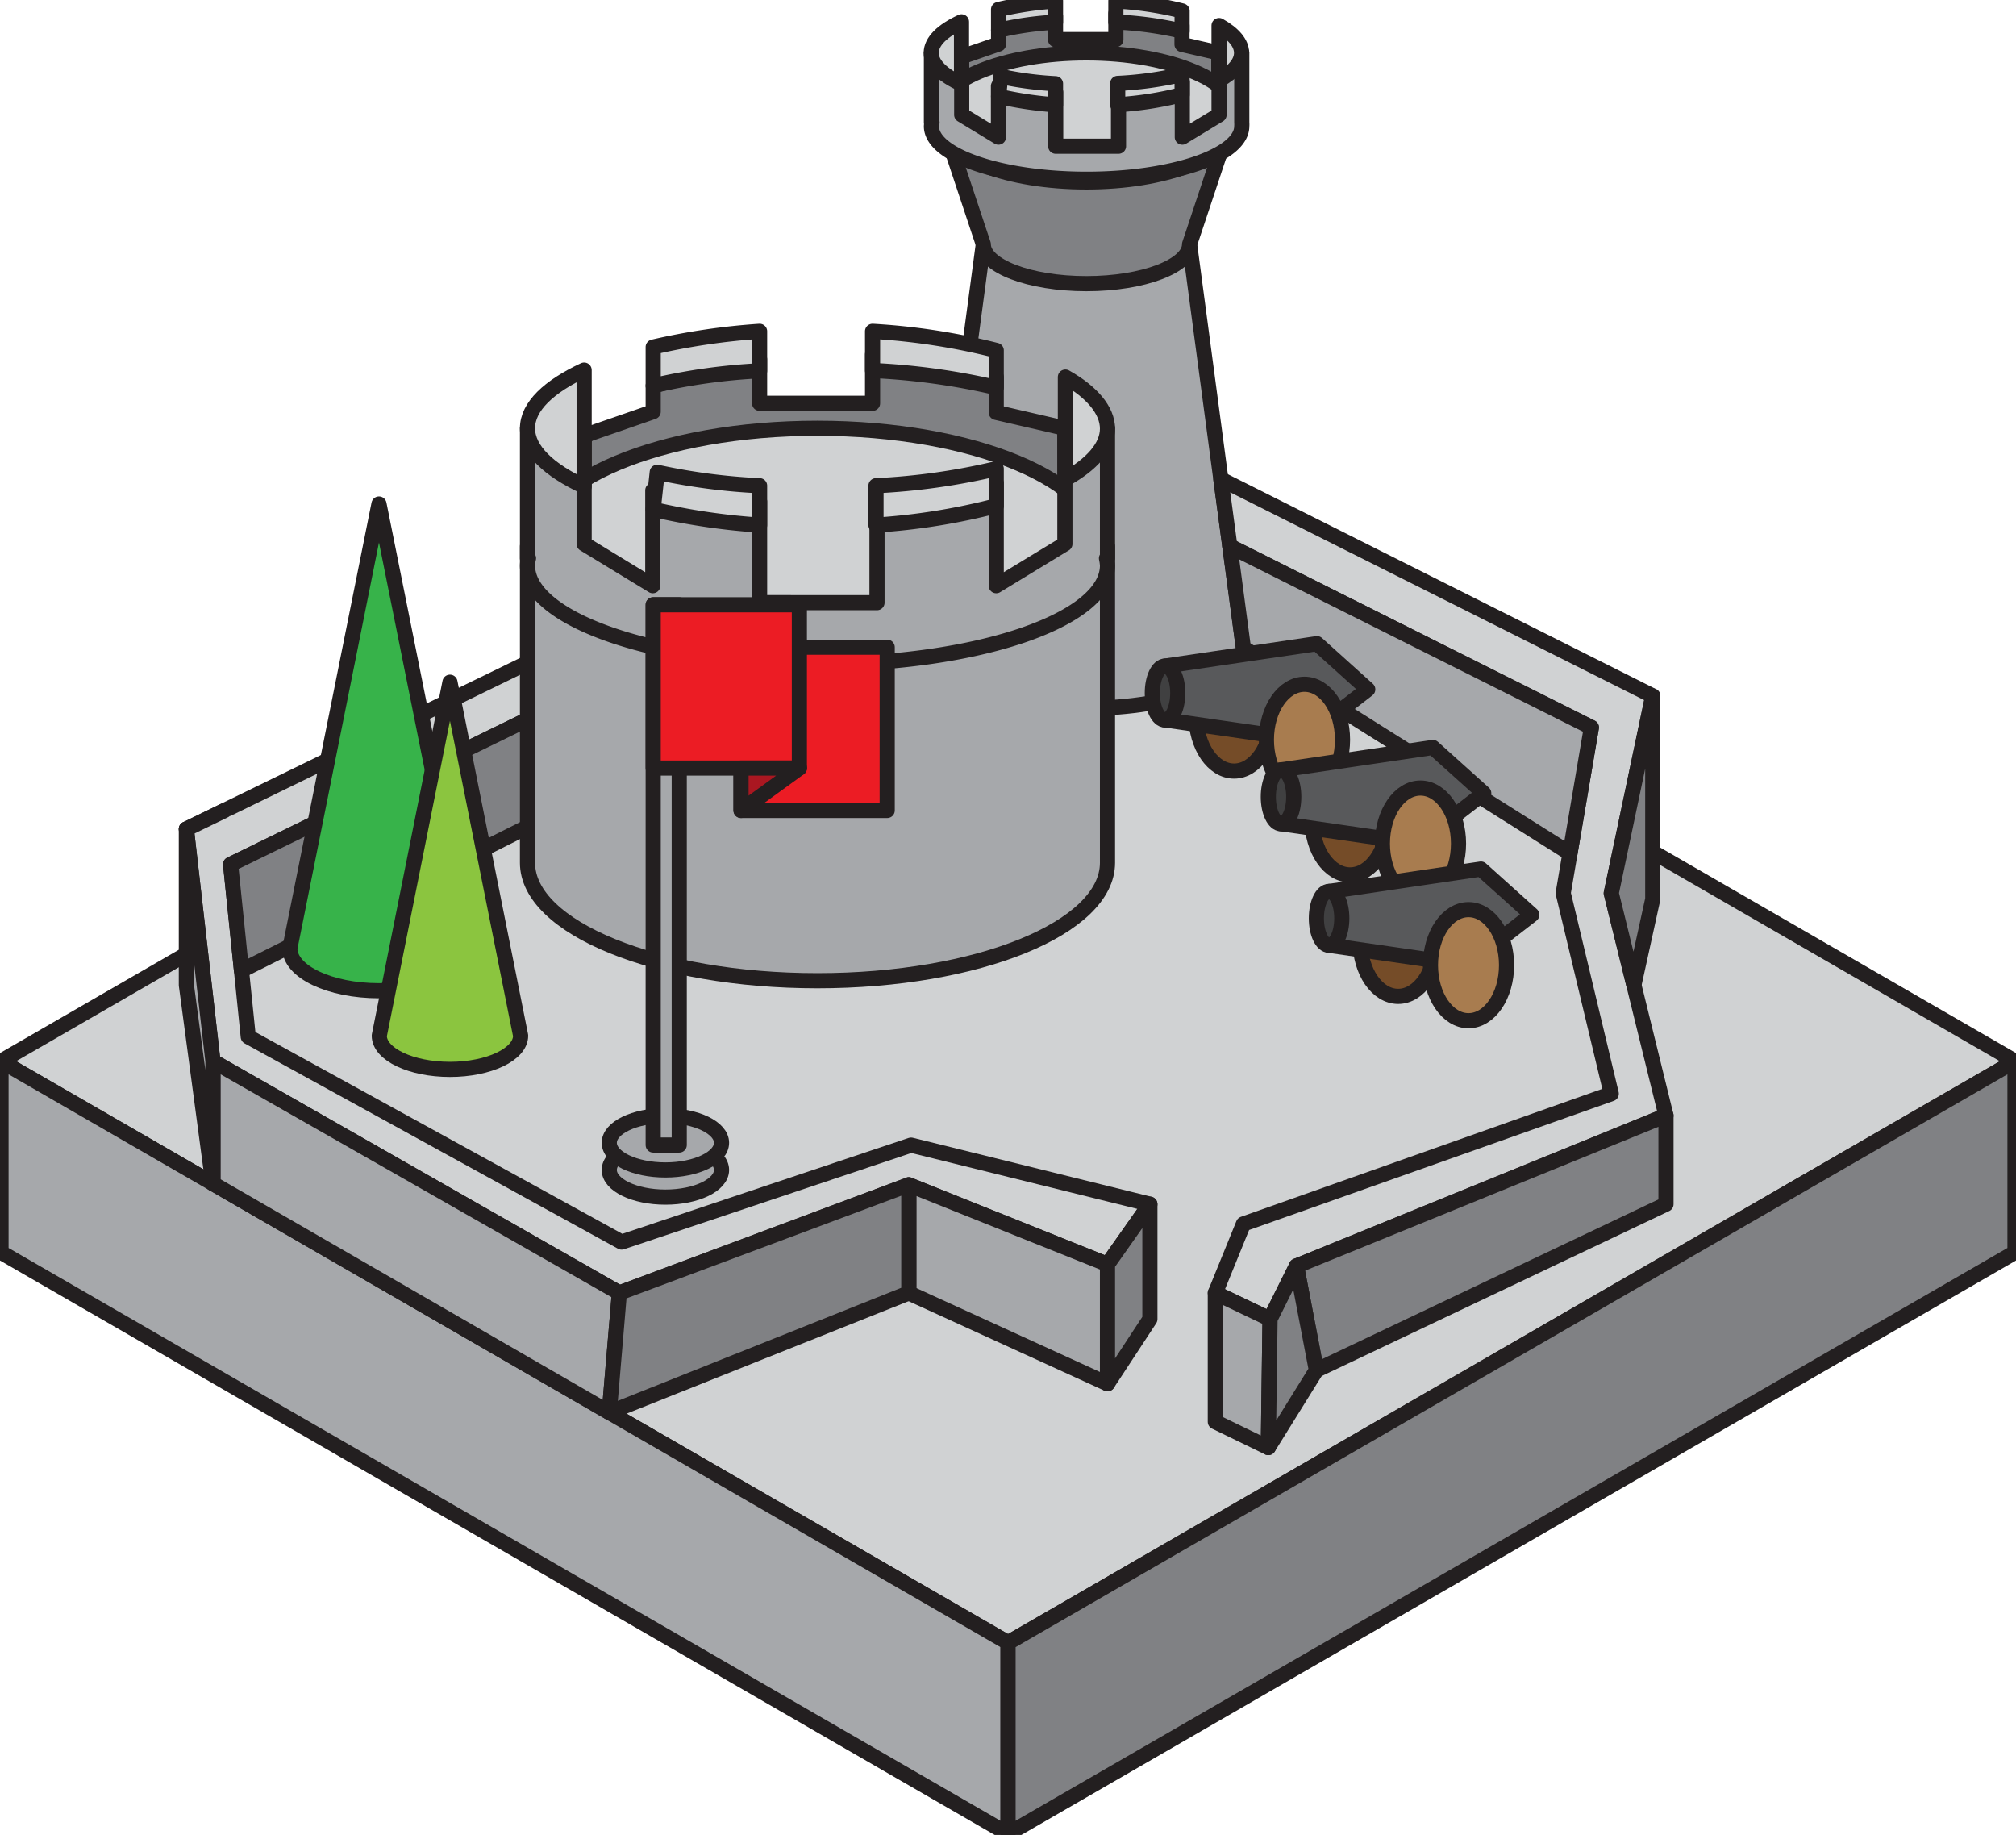 <svg id="Layer_1" data-name="Layer 1" xmlns="http://www.w3.org/2000/svg" viewBox="0 0 199.69 181.71"><defs><style>.cls-1{fill:#d0d2d3;}.cls-1,.cls-10,.cls-11,.cls-2,.cls-3,.cls-4,.cls-5,.cls-6,.cls-7,.cls-8,.cls-9{stroke:#231f20;stroke-linecap:round;stroke-linejoin:round;stroke-width:1.5px;}.cls-2{fill:#a6a8ab;}.cls-3{fill:#808184;}.cls-4{fill:#754c28;}.cls-5{fill:#58595b;}.cls-6{fill:#404041;}.cls-7{fill:#a87c4f;}.cls-8{fill:#ec1c24;}.cls-9{fill:#aa1721;}.cls-10{fill:#37b34a;}.cls-11{fill:#8bc53f;}</style></defs><polygon class="cls-1" points="53.91 64.82 59.16 67.88 22.84 85.6 18.46 82.1 53.91 64.82"/><polygon class="cls-1" points="99.85 47.5 199.59 105.09 99.85 162.68 0.1 105.09 99.85 47.5"/><polygon class="cls-2" points="99.85 162.68 99.85 181.61 0.1 124.02 0.1 105.09 99.85 162.68"/><polygon class="cls-3" points="99.85 162.68 99.85 181.61 199.59 124.02 199.59 105.09 99.85 162.68"/><path class="cls-2" d="M117.83,24.19H97.4l-5.34,40c0,3.29,7,5.95,15.55,5.95s15.55-2.66,15.55-5.95Z"/><path class="cls-3" d="M93.56,12.65,97.4,24.19c0,2.15,4.57,3.9,10.21,3.9s10.22-1.75,10.22-3.9l3.84-11.54Z"/><ellipse class="cls-2" cx="107.61" cy="12.65" rx="14.05" ry="5.37"/><polygon class="cls-3" points="95.53 5.53 98.91 4.36 98.91 2.98 104.55 1.59 104.55 3.92 110.53 3.92 110.53 1.33 117.08 2.53 117.08 4.4 120.73 5.24 120.75 9.78 94.92 8.97 94.92 5.94 95.53 5.53"/><ellipse class="cls-1" cx="107.61" cy="11.49" rx="14.97" ry="6.25"/><path class="cls-2" d="M123,5.24h-2.25v6.13l-3.64,2.21V8.15l-6.32,1.42v4.91h-6.22V9.15l-5.67-.62v5.05l-3.64-2.21V5.24h-3v6.89h.06a1.59,1.59,0,0,0-.06.37c0,2.9,6.88,5.25,15.37,5.25S123,15.4,123,12.5a2.35,2.35,0,0,0,0-.37h0Z"/><path class="cls-1" d="M98.91,9.54a36.37,36.37,0,0,0,5.64.84V8.29a33.4,33.4,0,0,1-5.43-.72Z"/><path class="cls-1" d="M110.71,10.37a33.82,33.82,0,0,0,6.38-1v-2a34.84,34.84,0,0,1-6.38.89Z"/><path class="cls-1" d="M120.75,2.53V7.94c1.4-.79,2.23-1.71,2.23-2.7S122.16,3.32,120.75,2.53Z"/><path class="cls-1" d="M110.53.1V2.18a35.82,35.82,0,0,1,6.56.9v-2A34.12,34.12,0,0,0,110.53.1Z"/><path class="cls-1" d="M95.24,5.24V2.16c-1.86.86-3,1.92-3,3.08s1.14,2.21,3,3.08Z"/><path class="cls-1" d="M98.91.94V3a31.88,31.88,0,0,1,5.64-.8V.1A34.11,34.11,0,0,0,98.91.94Z"/><path class="cls-2" d="M52.25,54.1V85.44c0,6.45,12.86,11.68,28.72,11.68s28.73-5.23,28.73-11.68V54.1Z"/><polygon class="cls-3" points="58.38 42.96 64.7 40.77 64.7 38.2 75.24 35.59 75.24 39.94 86.43 39.94 86.43 35.1 98.68 37.34 98.68 40.84 105.48 42.41 105.53 50.9 57.25 49.39 57.25 43.72 58.38 42.96"/><ellipse class="cls-1" cx="80.97" cy="54.1" rx="27.98" ry="11.69"/><path class="cls-2" d="M109.7,42.41h-4.22V53.86L98.68,58V47.85L86.87,50.5v9.18H75.24v-10L64.66,48.56V58l-6.8-4.14V42.41H52.25V55.28h.1a3.47,3.47,0,0,0-.1.71c0,5.41,12.86,9.79,28.72,9.79S109.7,61.4,109.7,56a4.33,4.33,0,0,0-.1-.71h.1Z"/><path class="cls-1" d="M64.7,50.44A66.09,66.09,0,0,0,75.24,52V48.1A60.76,60.76,0,0,1,65.1,46.77Z"/><path class="cls-1" d="M86.77,52a63.57,63.57,0,0,0,11.91-1.91V46.42A65,65,0,0,1,86.77,48.1Z"/><path class="cls-1" d="M105.53,37.34V47.45c2.61-1.47,4.17-3.19,4.17-5S108.16,38.82,105.53,37.34Z"/><path class="cls-1" d="M86.43,32.81v3.88a67.62,67.62,0,0,1,12.25,1.69V34.7A64.81,64.81,0,0,0,86.43,32.81Z"/><path class="cls-1" d="M57.86,42.41V36.65c-3.48,1.62-5.61,3.6-5.61,5.76s2.13,4.14,5.61,5.76Z"/><path class="cls-1" d="M64.7,34.37V38.2a59,59,0,0,1,10.54-1.48V32.81A66.15,66.15,0,0,0,64.7,34.37Z"/><polyline class="cls-1" points="26.03 84.05 22.84 85.6 24.59 102.67 61.57 123 90.24 113.4 113.9 119.25 109.7 125.21 90.02 117.33 61.35 128.04 21.09 105.09 18.46 82.1 22.25 80.26"/><polygon class="cls-1" points="120.38 128.04 123.16 121.21 159.6 108.31 154.84 88.45 157.63 72.04 121.82 54.09 120.93 47.45 163.71 68.92 159.6 88.45 165.02 110.47 128.42 125.37 125.8 130.63 120.38 128.04"/><polygon class="cls-2" points="21.09 105.09 21.09 117.21 60.35 139.87 61.35 128.04 21.09 105.09"/><polygon class="cls-2" points="90.02 117.33 90.02 128.04 109.7 137.03 109.7 125.21 90.02 117.33"/><polygon class="cls-2" points="120.38 128.04 120.38 140.8 125.63 143.35 125.8 130.63 120.38 128.04"/><polygon class="cls-2" points="155.51 84.51 123.16 64.15 121.82 54.09 157.63 72.04 155.51 84.51"/><polygon class="cls-3" points="163.71 68.92 163.71 89.04 161.84 97.55 159.6 88.45 163.71 68.92"/><polygon class="cls-3" points="165.02 110.47 165.02 119.25 130.39 135.69 128.42 125.37 165.02 110.47"/><polygon class="cls-3" points="130.39 135.69 125.63 143.35 125.8 130.63 128.42 125.37 130.39 135.69"/><polygon class="cls-3" points="23.92 96.11 52.25 81.88 52.25 71.25 22.84 85.6 23.92 96.11"/><polygon class="cls-3" points="60.35 139.87 90.02 128.04 90.02 117.33 61.35 128.04 60.35 139.87"/><polygon class="cls-2" points="18.46 82.1 18.46 97.55 21.09 117.21 21.09 105.09 18.46 82.1"/><polygon class="cls-3" points="113.9 119.25 113.9 130.63 109.7 137.03 109.7 125.21 113.9 119.25"/><ellipse class="cls-4" cx="122.24" cy="70.86" rx="3.77" ry="5.5"/><polygon class="cls-5" points="115.4 65.96 130.45 63.74 135.48 68.27 129.02 73.26 115.4 71.29 115.4 65.96"/><ellipse class="cls-6" cx="115.4" cy="68.63" rx="1.26" ry="2.67"/><ellipse class="cls-7" cx="129.21" cy="73.26" rx="3.77" ry="5.5"/><ellipse class="cls-4" cx="133.73" cy="81.14" rx="3.77" ry="5.5"/><polygon class="cls-5" points="126.89 76.24 141.93 74.02 146.97 78.55 140.51 83.54 126.89 81.57 126.89 76.24"/><ellipse class="cls-6" cx="126.89" cy="78.91" rx="1.26" ry="2.67"/><ellipse class="cls-7" cx="140.7" cy="83.54" rx="3.77" ry="5.5"/><ellipse class="cls-4" cx="138.49" cy="93.17" rx="3.77" ry="5.5"/><polygon class="cls-5" points="131.65 88.28 146.69 86.06 151.73 90.59 145.27 95.58 131.65 93.61 131.65 88.28"/><ellipse class="cls-6" cx="131.65" cy="90.94" rx="1.26" ry="2.67"/><ellipse class="cls-7" cx="145.46" cy="95.58" rx="3.77" ry="5.5"/><ellipse class="cls-2" cx="65.91" cy="115.86" rx="5.56" ry="2.69"/><ellipse class="cls-2" cx="65.91" cy="113.17" rx="5.56" ry="2.69"/><rect class="cls-2" x="64.7" y="59.89" width="2.58" height="53.5"/><rect class="cls-8" x="73.4" y="64.09" width="14.48" height="16.17"/><rect class="cls-8" x="64.7" y="59.89" width="14.48" height="16.17"/><polygon class="cls-9" points="79.19 76.06 73.4 80.26 73.4 76.06 79.19 76.06"/><path class="cls-10" d="M37.54,49.91l-8.83,44c0,2.32,3.95,4.2,8.83,4.2s8.84-1.88,8.84-4.2Z"/><path class="cls-11" d="M44.57,67.56l-7,35c0,1.85,3.15,3.34,7,3.34s7-1.49,7-3.34Z"/></svg>